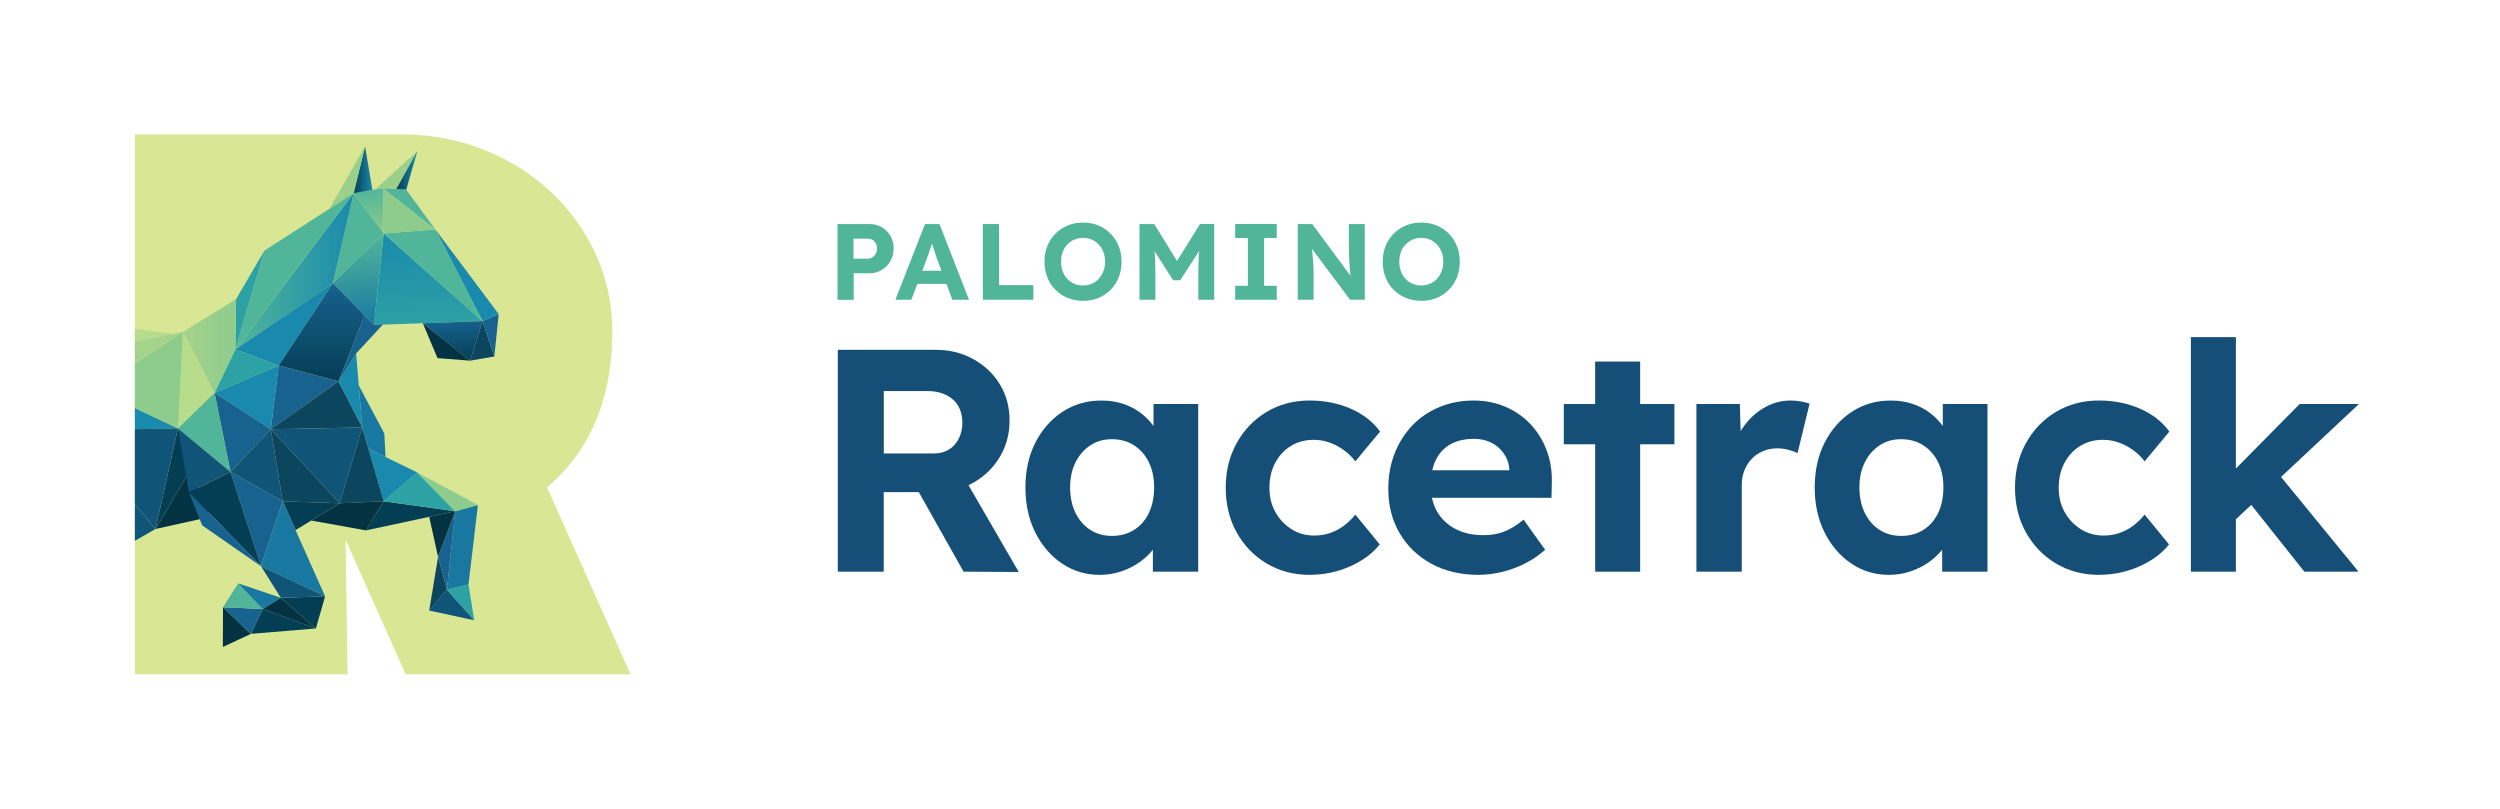 <?xml version="1.0" encoding="UTF-8"?>
<svg id="Logos" xmlns="http://www.w3.org/2000/svg" xmlns:xlink="http://www.w3.org/1999/xlink" viewBox="0 0 1081.74 349.99">
  <defs>
    <style>
      .cls-1 {
        fill: #8ecc8d;
      }

      .cls-2 {
        fill: url(#linear-gradient-8);
      }

      .cls-3 {
        fill: url(#linear-gradient-7);
      }

      .cls-4 {
        fill: url(#linear-gradient-5);
      }

      .cls-5 {
        fill: url(#linear-gradient-6);
      }

      .cls-6 {
        fill: url(#linear-gradient-9);
      }

      .cls-7 {
        fill: url(#linear-gradient-4);
      }

      .cls-8 {
        fill: url(#linear-gradient-3);
      }

      .cls-9 {
        fill: url(#linear-gradient-2);
      }

      .cls-10 {
        fill: #043e54;
      }

      .cls-11 {
        fill: #d9e694;
      }

      .cls-12 {
        fill: #198aad;
      }

      .cls-13 {
        fill: url(#linear-gradient);
      }

      .cls-14 {
        fill: #a6d38b;
      }

      .cls-15 {
        isolation: isolate;
      }

      .cls-16 {
        fill: #0b455e;
      }

      .cls-17 {
        fill: #51b699;
      }

      .cls-18 {
        fill: #b6dc8c;
      }

      .cls-19 {
        fill: #1878a2;
      }

      .cls-20 {
        fill: #2ca2a4;
      }

      .cls-21 {
        fill: #17628f;
      }

      .cls-22 {
        fill: #033342;
      }

      .cls-23 {
        fill: #9bd08b;
      }

      .cls-24 {
        fill: #105477;
      }

      .cls-25 {
        fill: #154f78;
      }
    </style>
    <linearGradient id="linear-gradient" x1="455.03" y1="-48.58" x2="455.03" y2="-90.35" gradientTransform="translate(-263.08 232.06) rotate(-5.36)" gradientUnits="userSpaceOnUse">
      <stop offset="0" stop-color="#2ca2a4"/>
      <stop offset="1" stop-color="#198aad"/>
    </linearGradient>
    <linearGradient id="linear-gradient-2" x1="465.6" y1="-32.05" x2="465.6" y2="-50.1" gradientTransform="translate(-263.08 232.06) rotate(-5.36)" gradientUnits="userSpaceOnUse">
      <stop offset="0" stop-color="#043e54"/>
      <stop offset="1" stop-color="#17628f"/>
    </linearGradient>
    <linearGradient id="linear-gradient-3" x1="434.58" y1="-90.35" x2="434.58" y2="-109.91" gradientTransform="translate(-263.08 232.06) rotate(-5.36)" gradientUnits="userSpaceOnUse">
      <stop offset="0" stop-color="#8ecc8d"/>
      <stop offset="1" stop-color="#51b699"/>
    </linearGradient>
    <linearGradient id="linear-gradient-4" x1="171.46" y1="73.71" x2="180.61" y2="73.71" gradientUnits="userSpaceOnUse">
      <stop offset="0" stop-color="#043e54"/>
      <stop offset="1" stop-color="#198aad"/>
    </linearGradient>
    <linearGradient id="linear-gradient-5" x1="153.02" y1="73.47" x2="161.13" y2="73.47" xlink:href="#linear-gradient-4"/>
    <linearGradient id="linear-gradient-6" x1="427.54" y1="-51.34" x2="427.54" y2="-90.35" gradientTransform="translate(-263.08 232.06) rotate(-5.36)" gradientUnits="userSpaceOnUse">
      <stop offset="0" stop-color="#1878a2"/>
      <stop offset="1" stop-color="#51b699"/>
    </linearGradient>
    <linearGradient id="linear-gradient-7" x1="101.83" y1="117.41" x2="153.02" y2="117.41" gradientUnits="userSpaceOnUse">
      <stop offset="0" stop-color="#51b699"/>
      <stop offset="1" stop-color="#198aad"/>
    </linearGradient>
    <linearGradient id="linear-gradient-8" x1="139.17" y1="165.02" x2="139.17" y2="122.47" gradientTransform="matrix(1,0,0,1,0,0)" xlink:href="#linear-gradient-2"/>
    <linearGradient id="linear-gradient-9" x1="79.16" y1="149.7" x2="102.15" y2="149.7" gradientUnits="userSpaceOnUse">
      <stop offset="0" stop-color="#a6d38b"/>
      <stop offset="1" stop-color="#8ecc8d"/>
    </linearGradient>
  </defs>
  <g>
    <g class="cls-15">
      <path class="cls-25" d="M362.51,247.37v-96h42.51c5.94,0,11.34,1.35,16.18,4.05,4.84,2.7,8.66,6.33,11.45,10.9,2.79,4.57,4.18,9.78,4.18,15.63s-1.39,11-4.18,15.7c-2.79,4.71-6.61,8.43-11.45,11.18-4.85,2.74-10.24,4.11-16.18,4.11h-22.63v34.42h-19.89ZM382.4,196.22h21.67c2.47,0,4.64-.57,6.51-1.71,1.87-1.14,3.31-2.74,4.32-4.8,1-2.06,1.51-4.36,1.51-6.93,0-2.74-.6-5.12-1.78-7.13-1.19-2.01-2.93-3.59-5.21-4.73-2.29-1.14-4.94-1.71-7.95-1.71h-19.06v27.02ZM416.95,247.37l-24.41-43.34,21.12-3.43,27.15,46.9-23.86-.14Z"/>
      <path class="cls-25" d="M475.79,248.74c-6.03,0-11.47-1.65-16.32-4.94-4.85-3.29-8.69-7.77-11.52-13.44-2.83-5.67-4.25-12.16-4.25-19.47s1.44-13.78,4.32-19.41c2.88-5.62,6.79-10.06,11.73-13.3,4.94-3.24,10.56-4.87,16.87-4.87,3.57,0,6.83.53,9.81,1.58,2.97,1.05,5.58,2.49,7.82,4.32,2.24,1.83,4.14,3.93,5.69,6.31,1.55,2.38,2.65,4.94,3.29,7.68l-4.11-.69v-17.69h19.34v72.55h-19.61v-17.42l4.39-.41c-.73,2.56-1.92,4.98-3.57,7.27-1.65,2.29-3.68,4.32-6.1,6.1-2.42,1.78-5.14,3.2-8.16,4.25-3.02,1.05-6.22,1.58-9.6,1.58ZM481.14,231.88c3.66,0,6.86-.87,9.6-2.61,2.74-1.74,4.87-4.18,6.38-7.34,1.51-3.15,2.26-6.83,2.26-11.04s-.75-7.73-2.26-10.83c-1.51-3.11-3.63-5.55-6.38-7.34-2.74-1.78-5.94-2.67-9.6-2.67s-6.7.89-9.39,2.67c-2.7,1.78-4.82,4.23-6.38,7.34-1.56,3.11-2.33,6.72-2.33,10.83s.78,7.89,2.33,11.04c1.55,3.15,3.68,5.6,6.38,7.34,2.7,1.74,5.83,2.61,9.39,2.61Z"/>
      <path class="cls-25" d="M566.7,248.74c-6.95,0-13.17-1.65-18.65-4.94-5.49-3.29-9.81-7.77-12.96-13.44-3.15-5.67-4.73-12.11-4.73-19.34s1.58-13.55,4.73-19.27c3.15-5.71,7.47-10.22,12.96-13.51,5.49-3.29,11.7-4.94,18.65-4.94,6.49,0,12.43,1.19,17.83,3.57,5.39,2.38,9.6,5.67,12.62,9.87l-10.7,12.89c-1.28-1.74-2.88-3.31-4.8-4.73-1.92-1.42-4-2.54-6.24-3.36-2.24-.82-4.55-1.23-6.93-1.23-3.75,0-7.06.89-9.94,2.67s-5.14,4.23-6.79,7.34c-1.65,3.11-2.47,6.67-2.47,10.7s.84,7.43,2.54,10.49c1.69,3.06,4,5.53,6.93,7.41,2.92,1.88,6.22,2.81,9.87,2.81,2.38,0,4.62-.34,6.72-1.03,2.1-.69,4.09-1.71,5.97-3.09,1.87-1.37,3.59-3.02,5.14-4.94l10.56,12.89c-3.11,3.93-7.41,7.11-12.89,9.53-5.49,2.42-11.29,3.63-17.42,3.63Z"/>
      <path class="cls-25" d="M639.93,248.74c-7.86,0-14.72-1.6-20.57-4.8-5.85-3.2-10.42-7.59-13.71-13.17-3.29-5.58-4.94-11.98-4.94-19.2,0-5.58.91-10.7,2.74-15.36,1.83-4.66,4.39-8.71,7.68-12.14,3.29-3.43,7.2-6.08,11.73-7.95,4.53-1.87,9.44-2.81,14.74-2.81,4.94,0,9.51.89,13.71,2.67,4.2,1.78,7.84,4.3,10.9,7.54,3.06,3.25,5.42,7.06,7.06,11.45s2.38,9.19,2.19,14.4l-.14,6.03h-58.29l-3.15-11.93h45.39l-2.19,2.47v-3.02c-.18-2.47-.98-4.71-2.4-6.72-1.42-2.01-3.22-3.57-5.42-4.66s-4.66-1.65-7.41-1.65c-4.02,0-7.43.78-10.22,2.33-2.79,1.56-4.92,3.84-6.38,6.86-1.46,3.02-2.19,6.67-2.19,10.97s.94,8.18,2.81,11.38c1.87,3.2,4.53,5.69,7.95,7.47s7.47,2.67,12.14,2.67c3.2,0,6.12-.5,8.78-1.51,2.65-1,5.49-2.74,8.5-5.21l9.33,13.03c-2.65,2.38-5.58,4.37-8.78,5.97-3.2,1.6-6.49,2.81-9.87,3.63-3.38.82-6.72,1.23-10.01,1.23Z"/>
      <path class="cls-25" d="M676.65,192.24v-17.42h47.86v17.42h-47.86ZM690.22,247.37v-90.93h19.47v90.93h-19.47Z"/>
      <path class="cls-25" d="M734.03,247.37v-72.55h18.79l.69,23.31-3.29-4.8c1.1-3.75,2.88-7.15,5.35-10.22,2.47-3.06,5.37-5.46,8.71-7.2,3.34-1.74,6.83-2.61,10.49-2.61,1.55,0,3.06.14,4.53.41,1.46.27,2.7.6,3.7.96l-5.21,21.39c-1.1-.55-2.42-1.03-3.98-1.44-1.56-.41-3.15-.62-4.8-.62-2.19,0-4.23.39-6.1,1.17-1.88.78-3.5,1.87-4.87,3.29-1.37,1.42-2.45,3.09-3.22,5.01-.78,1.92-1.17,4.02-1.17,6.31v37.58h-19.61Z"/>
      <path class="cls-25" d="M817.31,248.74c-6.03,0-11.47-1.65-16.32-4.94-4.85-3.29-8.69-7.77-11.52-13.44-2.83-5.67-4.25-12.16-4.25-19.47s1.44-13.78,4.32-19.41c2.88-5.62,6.79-10.06,11.73-13.3,4.94-3.24,10.56-4.87,16.87-4.87,3.57,0,6.83.53,9.81,1.58,2.97,1.05,5.58,2.49,7.82,4.32,2.24,1.83,4.14,3.93,5.69,6.31,1.55,2.38,2.65,4.94,3.29,7.68l-4.11-.69v-17.69h19.34v72.55h-19.61v-17.42l4.39-.41c-.73,2.56-1.92,4.98-3.57,7.27-1.65,2.29-3.68,4.32-6.1,6.1-2.42,1.78-5.14,3.2-8.16,4.25-3.02,1.05-6.22,1.58-9.6,1.58ZM822.66,231.88c3.66,0,6.86-.87,9.6-2.61,2.74-1.74,4.87-4.18,6.38-7.34,1.51-3.15,2.26-6.83,2.26-11.04s-.75-7.73-2.26-10.83c-1.51-3.11-3.63-5.55-6.38-7.34-2.74-1.78-5.94-2.67-9.6-2.67s-6.7.89-9.39,2.67c-2.7,1.78-4.82,4.23-6.38,7.34-1.56,3.11-2.33,6.72-2.33,10.83s.78,7.89,2.33,11.04c1.55,3.15,3.68,5.6,6.38,7.34,2.7,1.74,5.83,2.61,9.39,2.61Z"/>
      <path class="cls-25" d="M908.22,248.74c-6.95,0-13.17-1.65-18.65-4.94-5.49-3.29-9.81-7.77-12.96-13.44-3.15-5.67-4.73-12.11-4.73-19.34s1.58-13.55,4.73-19.27c3.15-5.71,7.47-10.22,12.96-13.51,5.49-3.29,11.7-4.94,18.65-4.94,6.49,0,12.43,1.19,17.83,3.57,5.39,2.38,9.6,5.67,12.62,9.87l-10.7,12.89c-1.28-1.74-2.88-3.31-4.8-4.73-1.92-1.42-4-2.54-6.24-3.36-2.24-.82-4.55-1.23-6.93-1.23-3.75,0-7.06.89-9.94,2.67s-5.14,4.23-6.79,7.34c-1.65,3.11-2.47,6.67-2.47,10.7s.84,7.43,2.54,10.49c1.69,3.06,4,5.53,6.93,7.41,2.92,1.88,6.22,2.81,9.87,2.81,2.38,0,4.62-.34,6.72-1.03,2.1-.69,4.09-1.71,5.97-3.09,1.87-1.37,3.59-3.02,5.14-4.94l10.56,12.89c-3.11,3.93-7.41,7.11-12.89,9.53-5.49,2.42-11.29,3.63-17.42,3.63Z"/>
      <path class="cls-25" d="M947.99,247.37v-101.49h19.47v101.49h-19.47ZM966.51,225.57l-5.76-16.05,34.29-34.7h25.65l-54.17,50.74ZM997.09,247.37l-26.06-32.78,13.71-10.97,35.79,43.75h-23.45Z"/>
    </g>
    <g>
      <path class="cls-17" d="M362.38,129.7v-32.76h13.9c1.93,0,3.69.46,5.27,1.38,1.58.92,2.82,2.18,3.74,3.77.92,1.59,1.38,3.39,1.38,5.38s-.46,3.85-1.38,5.48c-.92,1.62-2.17,2.91-3.74,3.86-1.58.95-3.33,1.43-5.27,1.43h-6.88v11.47h-7.02ZM369.31,111.92h6.18c.75,0,1.42-.19,2.01-.58.59-.39,1.07-.91,1.43-1.57.36-.66.54-1.4.54-2.25s-.18-1.58-.54-2.22c-.36-.64-.83-1.14-1.43-1.5-.59-.36-1.26-.54-2.01-.54h-6.18v8.66Z"/>
      <path class="cls-17" d="M387.42,129.7l12.82-32.76h6.27l12.78,32.76h-7.21l-6.6-17.64c-.19-.5-.41-1.14-.68-1.92-.27-.78-.54-1.61-.82-2.48s-.55-1.71-.8-2.5-.44-1.46-.56-1.99l1.26-.05c-.19.72-.4,1.46-.63,2.22-.23.76-.48,1.54-.73,2.34-.25.8-.51,1.57-.79,2.32-.28.75-.55,1.48-.8,2.2l-6.6,17.5h-6.93ZM393.37,122.82l2.29-5.66h15.02l2.34,5.66h-19.66Z"/>
      <path class="cls-17" d="M425.28,129.7v-32.76h7.02v26.44h14.84v6.32h-21.86Z"/>
      <path class="cls-17" d="M468.62,130.17c-2.4,0-4.62-.42-6.65-1.26-2.03-.84-3.8-2.02-5.31-3.53-1.51-1.51-2.68-3.31-3.49-5.38-.81-2.08-1.22-4.33-1.22-6.76s.4-4.72,1.22-6.76c.81-2.04,1.97-3.83,3.49-5.36,1.51-1.53,3.28-2.71,5.31-3.56,2.03-.84,4.24-1.26,6.65-1.26s4.66.42,6.67,1.26c2.01.84,3.78,2.03,5.29,3.56,1.51,1.53,2.67,3.32,3.49,5.38.81,2.06,1.22,4.31,1.22,6.74s-.41,4.68-1.22,6.74c-.81,2.06-1.97,3.85-3.49,5.38-1.51,1.53-3.28,2.71-5.29,3.56-2.01.84-4.24,1.26-6.67,1.26ZM468.62,123.52c1.37,0,2.64-.25,3.81-.75,1.17-.5,2.18-1.22,3.02-2.15.84-.94,1.5-2.03,1.99-3.28.48-1.25.73-2.62.73-4.12s-.24-2.87-.73-4.12c-.48-1.25-1.15-2.33-1.99-3.25-.84-.92-1.85-1.64-3.02-2.15-1.17-.52-2.44-.77-3.81-.77s-2.64.26-3.79.77c-1.15.51-2.17,1.23-3.04,2.15-.87.92-1.54,2.01-1.99,3.25-.45,1.25-.68,2.62-.68,4.12s.23,2.87.68,4.12c.45,1.25,1.12,2.34,1.99,3.28.87.94,1.89,1.65,3.04,2.15,1.15.5,2.42.75,3.79.75Z"/>
      <path class="cls-17" d="M493.05,129.7v-32.76h6.41l11.93,19.42-4.21-.05,12.07-19.38h6.13v32.76h-6.88v-11.23c0-2.81.07-5.33.21-7.58.14-2.25.38-4.48.73-6.69l.84,2.2-9.59,14.88h-3.09l-9.41-14.79.8-2.29c.34,2.09.58,4.24.73,6.44.14,2.2.21,4.81.21,7.84v11.23h-6.88Z"/>
      <path class="cls-17" d="M534.47,129.7v-6.04h5.48v-20.69h-5.48v-6.04h17.97v6.04h-5.48v20.69h5.48v6.04h-17.97Z"/>
      <path class="cls-17" d="M561.53,129.7v-32.76h6.27l18.11,24.48h-1.31c-.12-.97-.23-1.91-.33-2.83-.09-.92-.18-1.86-.26-2.81-.08-.95-.14-1.93-.19-2.95-.05-1.01-.09-2.09-.12-3.23-.03-1.14-.05-2.38-.05-3.72v-8.94h6.88v32.76h-6.37l-18.49-24.71,1.78.05c.16,1.62.29,3,.4,4.14.11,1.14.19,2.13.26,2.97.06.84.12,1.58.16,2.2.05.62.08,1.22.09,1.78.02.56.02,1.15.02,1.78v11.79h-6.88Z"/>
      <path class="cls-17" d="M614.97,130.17c-2.4,0-4.62-.42-6.65-1.26-2.03-.84-3.8-2.02-5.31-3.53-1.51-1.51-2.68-3.31-3.49-5.38-.81-2.08-1.22-4.33-1.22-6.76s.4-4.72,1.22-6.76c.81-2.04,1.97-3.83,3.49-5.36,1.51-1.53,3.28-2.71,5.31-3.56,2.03-.84,4.24-1.26,6.65-1.26s4.66.42,6.67,1.26c2.01.84,3.78,2.03,5.29,3.56,1.51,1.53,2.67,3.32,3.49,5.38.81,2.06,1.22,4.31,1.22,6.74s-.41,4.68-1.22,6.74c-.81,2.06-1.97,3.85-3.49,5.38-1.51,1.53-3.28,2.71-5.29,3.56-2.01.84-4.24,1.26-6.67,1.26ZM614.97,123.52c1.37,0,2.64-.25,3.81-.75,1.17-.5,2.18-1.22,3.02-2.15.84-.94,1.5-2.03,1.99-3.28.48-1.25.73-2.62.73-4.12s-.24-2.87-.73-4.12c-.48-1.25-1.15-2.33-1.99-3.25-.84-.92-1.85-1.64-3.02-2.15-1.17-.52-2.44-.77-3.81-.77s-2.64.26-3.79.77c-1.15.51-2.17,1.23-3.04,2.15-.87.92-1.54,2.01-1.99,3.25-.45,1.25-.68,2.62-.68,4.12s.23,2.87.68,4.12c.45,1.25,1.12,2.34,1.99,3.28.87.94,1.89,1.65,3.04,2.15,1.15.5,2.42.75,3.79.75Z"/>
    </g>
  </g>
  <g>
    <path class="cls-11" d="M175.52,291.75h97.29l-36.1-80.88c16.53-13.84,28.24-35.27,28.24-67.71,0-46.95-40.64-85.02-90.78-85.02H58.35v233.61h92.04l-.85-58.02h.08s25.9,58.02,25.9,58.02Z"/>
    <polygon class="cls-22" points="82.55 203.1 67.28 228.9 91.11 223.6 86.36 213.22 82.55 203.1"/>
    <polygon class="cls-12" points="58.35 176.53 58.35 185.7 77 185.38 58.35 176.53"/>
    <polygon class="cls-10" points="166.02 216.92 158.33 229.5 196.99 221.2 166.02 216.92"/>
    <polygon class="cls-13" points="166.02 101.01 161.78 140.59 208.78 138.95 166.02 101.01"/>
    <polygon class="cls-9" points="208.78 138.95 182.95 139.85 203.43 156.06 208.78 138.95"/>
    <polygon class="cls-22" points="203.43 156.06 182.95 139.85 189.31 154.96 203.43 156.06"/>
    <polygon class="cls-16" points="208.78 138.95 203.43 156.06 213.9 154.24 208.78 138.95"/>
    <polygon class="cls-21" points="215.78 135.9 208.78 138.95 213.9 154.24 215.78 135.9"/>
    <polygon class="cls-12" points="215.78 135.9 188.37 99.27 208.78 138.95 215.78 135.9"/>
    <polygon class="cls-17" points="188.37 99.27 166.02 101.01 208.78 138.95 188.37 99.27"/>
    <polygon class="cls-1" points="165.72 81.39 166.02 101.01 188.37 99.27 165.72 81.39"/>
    <polygon class="cls-8" points="165.72 81.39 153.02 83.6 166.02 101.01 165.72 81.39"/>
    <polygon class="cls-17" points="175.78 82.09 165.72 81.39 188.37 99.27 175.78 82.09"/>
    <polygon class="cls-23" points="171.46 81.79 180.61 65.32 162.31 81.98 165.72 81.39 171.46 81.79"/>
    <polygon class="cls-7" points="180.61 65.32 171.46 81.79 175.78 82.09 180.61 65.32"/>
    <polygon class="cls-4" points="157.97 63.35 153.02 83.6 161.13 82.19 157.97 63.35"/>
    <polygon class="cls-17" points="153.02 83.6 144.06 122.47 166.02 101.01 153.02 83.6"/>
    <polygon class="cls-5" points="166.02 101.01 144.06 122.47 161.78 140.59 166.02 101.01"/>
    <polygon class="cls-3" points="101.83 151.22 144.06 122.47 153.02 83.6 101.83 151.22"/>
    <polygon class="cls-23" points="157.97 63.35 142.55 90.33 153.02 83.6 157.97 63.35"/>
    <polygon class="cls-17" points="114.41 108.44 101.83 151.22 153.02 83.6 114.41 108.44"/>
    <polygon class="cls-20" points="101.83 151.22 114.41 108.44 102.15 129.43 101.83 151.22"/>
    <polygon class="cls-12" points="120.59 158.18 144.06 122.47 101.83 151.22 120.59 158.18"/>
    <polygon class="cls-2" points="144.06 122.47 120.59 158.18 146.52 165.02 157.76 136.48 144.06 122.47"/>
    <polygon class="cls-21" points="117.18 185.72 146.52 165.02 120.59 158.18 117.18 185.72"/>
    <polygon class="cls-20" points="92.83 169.97 120.59 158.18 101.83 151.22 92.83 169.97"/>
    <polygon class="cls-12" points="117.18 185.72 120.59 158.18 92.83 169.97 117.18 185.72"/>
    <polygon class="cls-21" points="99.73 204.18 117.18 185.72 92.83 169.97 99.73 204.18"/>
    <polygon class="cls-6" points="92.83 169.97 101.83 151.22 102.15 129.43 79.16 143.59 92.83 169.97"/>
    <polygon class="cls-18" points="77 185.38 92.83 169.97 79.16 143.59 77 185.38"/>
    <polygon class="cls-17" points="77 185.38 99.73 204.18 92.83 169.97 77 185.38"/>
    <line class="cls-23" x1="146.52" y1="165.02" x2="156.75" y2="184.95"/>
    <polygon class="cls-16" points="146.52 165.02 117.18 185.72 156.75 184.95 146.52 165.02"/>
    <polygon class="cls-24" points="156.75 184.95 117.18 185.72 147.01 217.76 156.75 184.95"/>
    <polygon class="cls-24" points="99.73 204.18 122.32 216.92 117.18 185.72 99.73 204.18"/>
    <polygon class="cls-21" points="112.93 245 122.32 216.92 99.73 204.18 112.93 245"/>
    <polygon class="cls-1" points="79.16 143.59 58.35 157.29 58.35 176.53 77 185.38 79.16 143.59"/>
    <polygon class="cls-14" points="58.35 147.57 58.35 157.29 79.16 143.59 58.35 147.57"/>
    <polygon class="cls-18" points="58.35 142.26 58.35 147.78 75.59 144.57 58.35 142.26"/>
    <polygon class="cls-10" points="67.28 228.9 82.55 203.1 77 185.38 67.28 228.9"/>
    <polygon class="cls-24" points="81.8 213.11 99.73 204.18 77 185.38 81.8 213.11"/>
    <polygon class="cls-24" points="77 185.38 58.35 185.7 58.35 218.12 67.28 228.9 77 185.38"/>
    <polygon class="cls-10" points="122.32 216.92 127.87 229.36 147.01 217.76 122.32 216.92"/>
    <polygon class="cls-16" points="117.18 185.72 122.32 216.92 147.01 217.76 117.18 185.72"/>
    <polygon class="cls-10" points="108.57 274.26 136.68 271.94 113.7 263.53 108.57 274.26"/>
    <polygon class="cls-22" points="96.42 279.95 108.57 274.26 96.49 262.75 96.42 279.95"/>
    <polygon class="cls-21" points="108.57 274.26 113.7 263.53 96.49 262.75 108.57 274.26"/>
    <polygon class="cls-17" points="96.49 262.75 113.7 263.53 103.04 252.43 96.49 262.75"/>
    <polygon class="cls-19" points="113.7 263.53 121.51 258.67 103.04 252.43 113.7 263.53"/>
    <polygon class="cls-22" points="113.7 263.53 136.68 271.94 121.51 258.67 113.7 263.53"/>
    <polygon class="cls-10" points="136.68 271.94 140.67 258.02 121.51 258.67 136.68 271.94"/>
    <polygon class="cls-24" points="193.37 255.12 185.72 264.19 205.19 268.38 193.37 255.12"/>
    <polygon class="cls-20" points="202.72 252.88 193.37 255.12 205.19 268.38 202.72 252.88"/>
    <polygon class="cls-19" points="202.72 252.88 206.79 218.5 196.99 221.2 193.37 255.12 202.72 252.88"/>
    <polygon class="cls-16" points="189.55 240.96 185.72 264.19 193.37 255.12 189.55 240.96"/>
    <polygon class="cls-21" points="196.99 221.2 189.55 240.96 193.37 255.12 196.99 221.2"/>
    <polygon class="cls-19" points="112.93 245 140.67 258.02 122.32 216.92 112.93 245"/>
    <polygon class="cls-24" points="121.51 258.67 140.67 258.02 112.93 245 121.51 258.67"/>
    <polygon class="cls-10" points="81.8 213.11 112.93 245 99.73 204.18 81.8 213.11"/>
    <polygon class="cls-20" points="180.51 204.43 166.02 216.92 196.99 221.2 180.51 204.43"/>
    <polygon class="cls-1" points="206.79 218.5 180.51 204.43 196.99 221.2 206.79 218.5"/>
    <polygon class="cls-21" points="87.47 227.32 112.93 245 81.8 213.11 87.47 227.32"/>
    <polygon class="cls-24" points="58.35 218.12 58.35 234 67.28 228.9 58.35 218.12"/>
    <polygon class="cls-12" points="180.51 204.43 159.42 194.14 166.02 216.92 180.51 204.43"/>
    <polygon class="cls-12" points="154.1 152.93 146.52 165.02 156.75 184.95 154.1 152.93"/>
    <polygon class="cls-22" points="196.99 221.2 185.72 223.62 189.55 240.96 196.99 221.2"/>
    <polygon class="cls-21" points="165.72 140.37 161.78 140.59 157.76 136.48 146.52 165.02 154.1 152.93 165.72 140.37"/>
    <polygon class="cls-16" points="156.75 184.95 147.01 217.76 166.02 216.92 156.75 184.95"/>
    <polygon class="cls-22" points="166.02 216.92 147.01 217.76 134.68 225.24 158.33 229.5 166.02 216.92"/>
    <polygon class="cls-19" points="159.42 194.14 166.82 197.75 166.28 187.54 155.25 166.83 156.75 184.95 159.42 194.14"/>
  </g>
</svg>